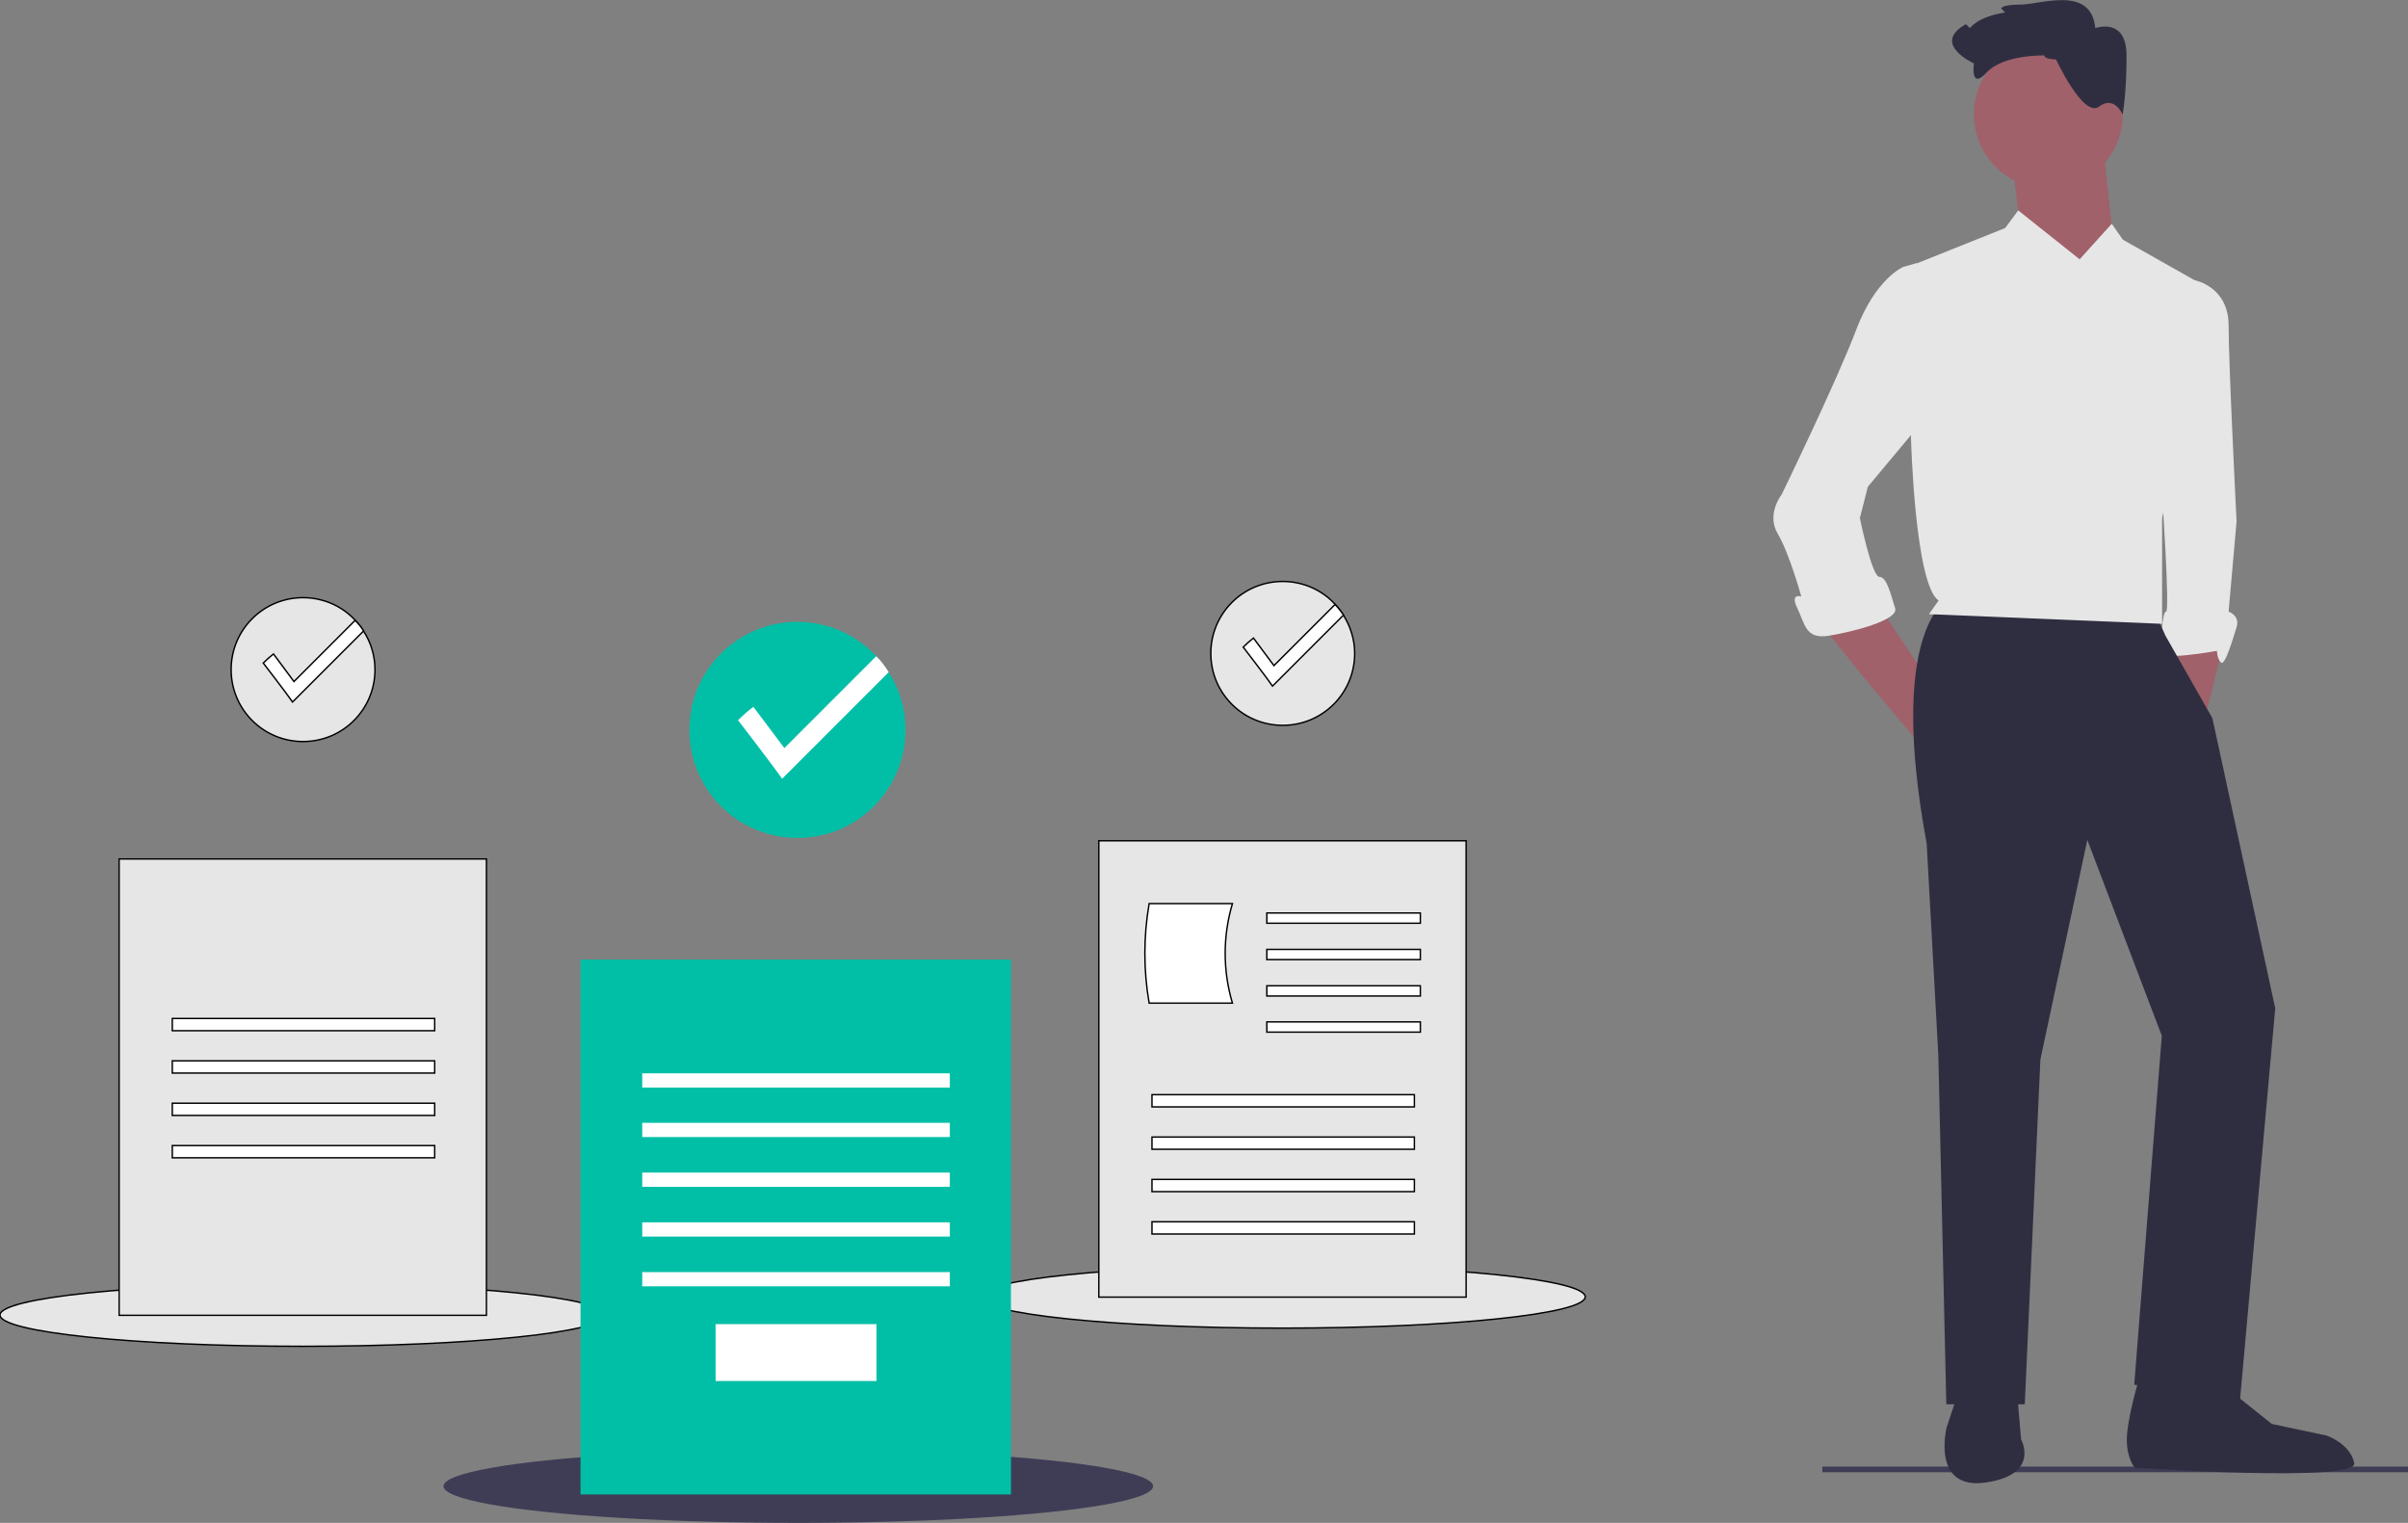 <?xml version="1.0" encoding="utf-8"?>
<!-- Generator: Adobe Illustrator 23.0.1, SVG Export Plug-In . SVG Version: 6.00 Build 0)  -->
<svg version="1.1" id="ba655a8f-b4ad-4c33-a1da-708fab31f9a8"
	 xmlns="http://www.w3.org/2000/svg" xmlns:xlink="http://www.w3.org/1999/xlink" x="0px" y="0px" viewBox="0 0 847 535.6"
	 style="enable-background:new 0 0 847 535.6;" xml:space="preserve">
<rect x="0" y="0" width="847" height="535.6" fill="#808080" stroke="none"/>
<style type="text/css">
	.st0{fill:#3F3D56;}
	.st1{fill:#A0616A;}
	.st2{fill:#E6E6E6;}
	.st3{fill:#2F2E41;}
	.st4{fill:#E6E6E6;stroke:#000000;stroke-width:0.5;stroke-miterlimit:10;}
	.st5{fill:#FFFFFF;stroke:#000000;stroke-width:0.5;stroke-miterlimit:10;}
	.st6{fill:#00BFA6;}
	.st7{fill:#FFFFFF;}
</style>
<title>reviewed_docs</title>
<rect x="641" y="515.8" class="st0" width="206" height="2"/>
<polygon class="st1" points="766,223.6 766,237.4 775.6,252.5 782.5,224.9 "/>
<path class="st2" d="M764.6,100.8l7.5-2.2c0,0,11.8,2.2,11.8,15.9s2.8,68.9,2.8,68.9l-2.8,31.7c0,0,4.1,1.4,2.8,5.5
	s-4.1,13.8-5.5,12.4s-1.4-4.1-1.4-4.1s-22.1,4.1-20.7,0s1.4-13.8,2.8-13.8s-1.4-41.4-1.4-41.4L764.6,100.8z"/>
<polygon class="st1" points="639.8,218.7 657.7,240.8 679.8,267 686.7,235.3 674.4,233.4 661.9,214.6 "/>
<path class="st3" d="M684.6,211.2c0,0-20.7,11-6.9,85.5l4.1,74.5l2.8,122.7h27.6l5.5-121.3l16.5-77.2l26.2,68.9L750.7,487l37.2,5.5
	l12.4-137.9l-22.1-102l-16.5-29l-3.4-7.6L684.6,211.2z"/>
<path class="st3" d="M688.8,489.7l-4.1,12.4c0,0-5.5,22.1,13.8,19.3s12.4-15.2,12.4-15.2l-1.4-16.5H688.8z"/>
<path class="st3" d="M752.2,485.6c0,0-4.1,13.8-4.1,20.7c0,6.9,2.8,9.9,2.8,9.9s78.6,5.3,77.2-1.6s-9.7-9.7-9.7-9.7l-19.3-4.1
	l-13.8-11l-27.6-6.9L752.2,485.6z"/>
<circle class="st1" cx="720.5" cy="40.2" r="26.2"/>
<polygon class="st1" points="739.8,51.2 743.9,89.8 734.3,107.7 710.8,81.5 708.1,59.5 "/>
<path class="st2" d="M731.5,91.2L709.9,74l-4.6,6.2L670.8,94l1.4,60.7c0,0,1.4,51,9.7,56.5l-3.4,4.8l82,3.4v-37.2l17.9-80
	l-31.7-17.9l-3.9-5.6L731.5,91.2z"/>
<path class="st2" d="M676.3,96.7l-2-4.2l-4.9,1.4c0,0-9.7,4.1-16.5,22.1s-26.2,57.9-26.2,57.9s-5.5,6.9-1.4,13.8s8.3,22.1,8.3,22.1
	s-4.1-1.4-1.4,4.1s2.8,11,11,9.7s24.8-5.5,23.4-9.7s-2.8-11-5.5-11s-6.9-20.7-6.9-20.7l2.8-11l20.7-24.8L676.3,96.7z"/>
<path class="st3" d="M723.2,20.9c0,0-4.1,0-4.1-1.4c0,0-14.4-0.4-20.3,6s-4.5-3.2-4.5-3.2s-15.2-6.9-2.8-13.8l1.4,1.4
	c0,0,2.8-4.1,12.4-5.5L703.9,3c0,0,0-1.4,6.9-1.4s24.8-6.9,26.2,8.3c0,0,11-4.1,11,9.7s-1.4,20.7-1.4,20.7s-2.8-6.9-8.3-2.8
	S723.2,20.9,723.2,20.9z"/>
<ellipse class="st4" cx="106.5" cy="462.5" rx="106.5" ry="11"/>
<rect x="41.9" y="302.1" class="st4" width="129.2" height="160.5"/>
<rect x="60.6" y="358.2" class="st5" width="92.3" height="4.3"/>
<rect x="60.6" y="373.1" class="st5" width="92.3" height="4.3"/>
<rect x="60.6" y="388" class="st5" width="92.3" height="4.3"/>
<rect x="60.6" y="402.9" class="st5" width="92.3" height="4.3"/>
<path class="st4" d="M131.9,235.5c0,14-11.3,25.3-25.3,25.3s-25.3-11.3-25.3-25.3s11.3-25.3,25.3-25.3c8.7,0,16.7,4.4,21.3,11.8
	C130.5,226,131.9,230.7,131.9,235.5z"/>
<path class="st5" d="M127.9,221.9l-25,25c-1.6-2.4-10.3-13.7-10.3-13.7c1.1-1.1,2.3-2.2,3.6-3.2l7.2,9.7l21.5-21.5
	C126.1,219.3,127.1,220.6,127.9,221.9z"/>
<ellipse class="st4" cx="451.1" cy="456.1" rx="106.5" ry="11"/>
<rect x="386.5" y="295.7" class="st4" width="129.2" height="160.5"/>
<rect x="405.2" y="385" class="st5" width="92.3" height="4.3"/>
<rect x="405.2" y="399.9" class="st5" width="92.3" height="4.3"/>
<rect x="405.2" y="414.8" class="st5" width="92.3" height="4.3"/>
<rect x="405.2" y="429.7" class="st5" width="92.3" height="4.3"/>
<path class="st5" d="M433.5,352.8h-29.3c-2-11.6-2-23.4,0-35h29.3C430.1,329.2,430.1,341.4,433.5,352.8z"/>
<rect x="445.6" y="321.1" class="st5" width="54" height="3.6"/>
<rect x="445.6" y="333.9" class="st5" width="54" height="3.6"/>
<rect x="445.6" y="346.7" class="st5" width="54" height="3.6"/>
<rect x="445.6" y="359.4" class="st5" width="54" height="3.6"/>
<path class="st4" d="M476.5,229.8c0,14-11.3,25.3-25.3,25.3s-25.3-11.3-25.3-25.3s11.3-25.3,25.3-25.3c8.7,0,16.7,4.4,21.3,11.8
	C475.1,220.4,476.5,225.1,476.5,229.8z"/>
<path class="st5" d="M472.6,216.3l-25,25c-1.6-2.4-10.3-13.7-10.3-13.7c1.1-1.1,2.3-2.2,3.6-3.2l7.2,9.7l21.5-21.5
	C470.7,213.7,471.7,215,472.6,216.3z"/>
<ellipse class="st0" cx="280.8" cy="522.7" rx="124.8" ry="12.9"/>
<rect x="204.2" y="337.5" class="st6" width="151.4" height="188.1"/>
<rect x="225.9" y="377.5" class="st7" width="108.2" height="5"/>
<rect x="225.9" y="394.9" class="st7" width="108.2" height="5"/>
<rect x="225.9" y="412.4" class="st7" width="108.2" height="5"/>
<rect x="225.9" y="429.9" class="st7" width="108.2" height="5"/>
<rect x="225.9" y="447.4" class="st7" width="108.2" height="5"/>
<rect x="251.7" y="465.7" class="st7" width="56.6" height="20"/>
<path class="st6" d="M318.5,256.7c0,21-17,38-38,38s-38-17-38-38s17-38,38-38c13,0,25.1,6.7,32.1,17.7
	C316.5,242.5,318.5,249.5,318.5,256.7z"/>
<path class="st7" d="M312.6,236.4l-37.5,37.5c-2.4-3.6-15.5-20.6-15.5-20.6c1.7-1.7,3.5-3.3,5.4-4.7l10.9,14.5l32.3-32.3
	C309.9,232.4,311.3,234.3,312.6,236.4z"/>
</svg>

